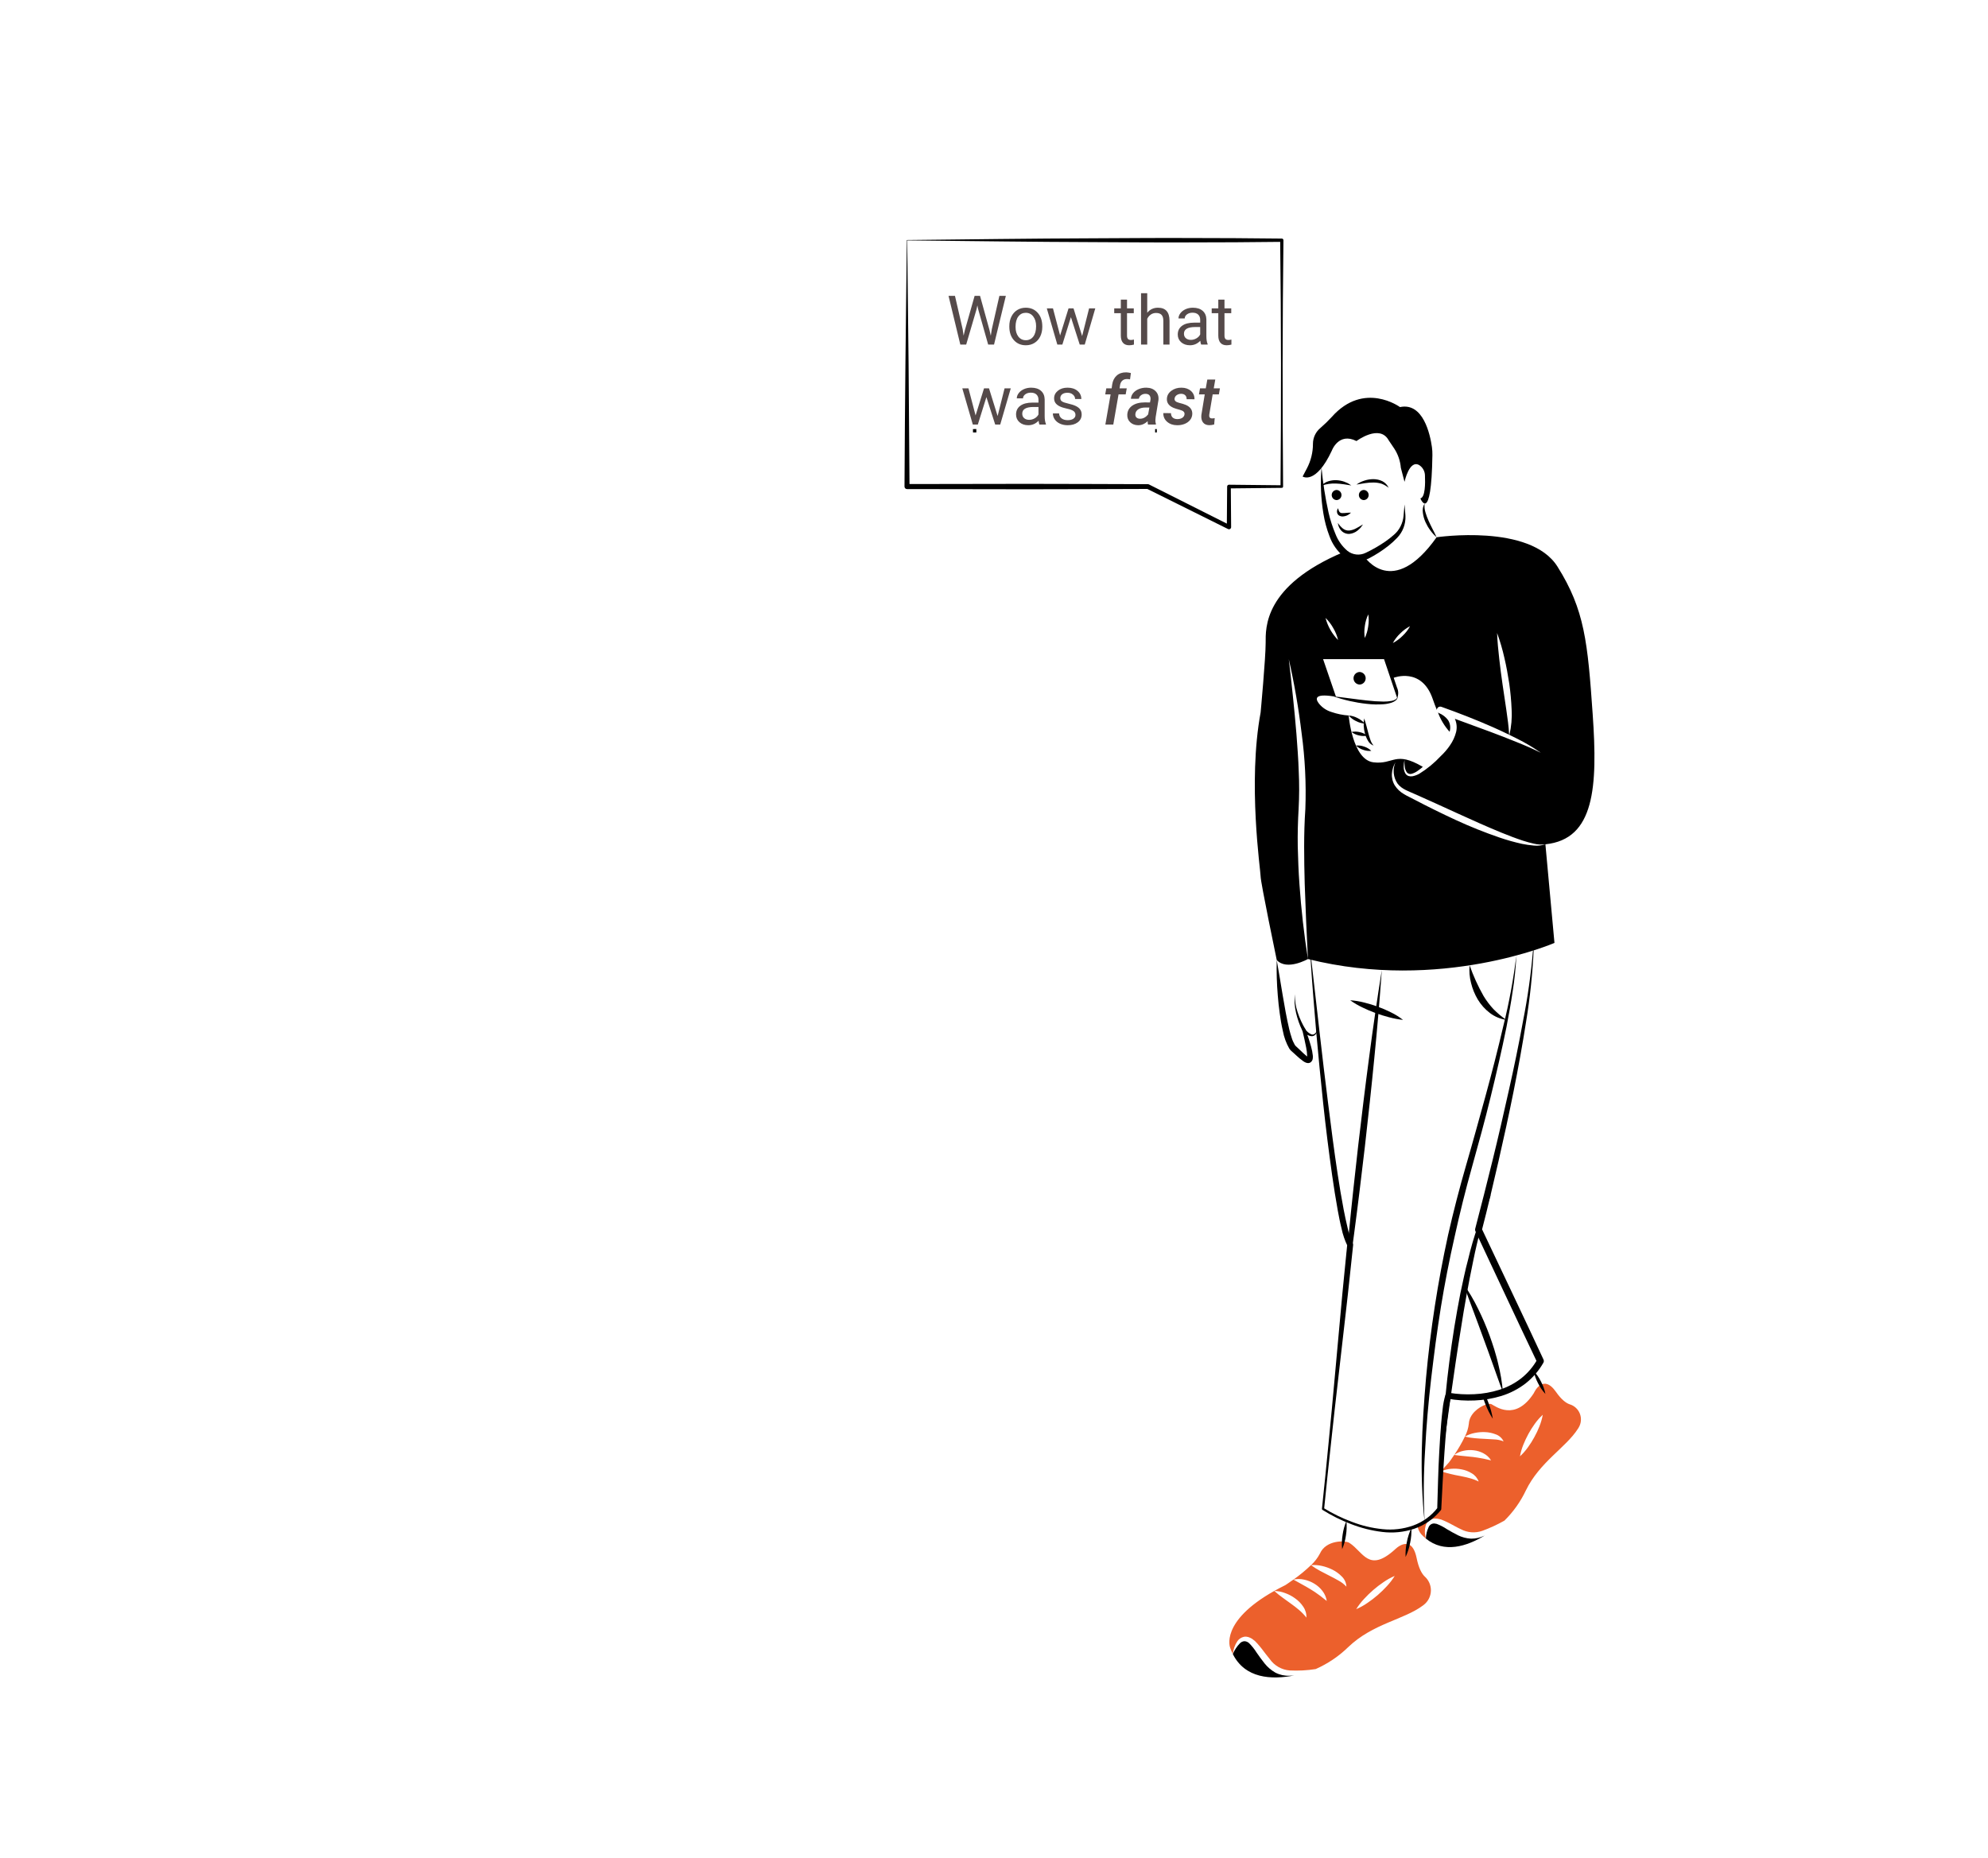 <svg width="1044" height="976" viewBox="0 0 1044 976" fill="none" xmlns="http://www.w3.org/2000/svg">
<path d="M748.797 808.143C748.867 806.04 749.368 803.975 750.269 802.074C750.62 801.297 751.265 800.691 752.062 800.388C752.424 800.275 752.8 800.215 753.179 800.211C753.605 800.282 754.031 800.317 754.457 800.424C756.345 801.134 758.143 802.063 759.815 803.192C761.678 804.274 763.559 805.392 765.617 806.404C767.77 807.452 770.11 808.062 772.501 808.196C774.895 808.226 777.263 807.704 779.421 806.67C779.528 806.617 779.652 806.563 779.758 806.51C770.124 812.366 758.36 815.969 748.797 808.143Z" fill="black"/>
<path d="M824.257 737.605C822.394 736.948 819.981 735.191 817.16 731.145C810.116 721.048 805.485 731.766 805.485 731.766C795.691 746.903 785.258 738.581 783.182 737.534C782.766 737.364 782.31 737.321 781.869 737.41C781.287 737.475 780.715 737.612 780.166 737.818C776.653 739.024 771.649 742.662 771.365 747.773C771.096 750.155 770.387 752.465 769.272 754.587C770.874 753.664 772.619 753.017 774.435 752.671C776.22 752.3 778.043 752.151 779.864 752.227C781.735 752.294 783.582 752.672 785.329 753.345C786.26 753.649 787.119 754.137 787.857 754.78C788.595 755.424 789.195 756.209 789.623 757.089C788.039 756.46 786.358 756.111 784.655 756.06C783.023 755.936 781.373 755.847 779.687 755.776C778.019 755.705 776.316 755.599 774.595 755.439C772.801 755.296 771.021 755.011 769.272 754.587C767.656 757.918 765.8 761.126 763.718 764.187C765.155 763.124 766.809 762.391 768.562 762.04C770.314 761.65 772.12 761.56 773.903 761.774C775.719 761.97 777.479 762.518 779.084 763.389C780.712 764.239 782.08 765.514 783.041 767.08C781.213 766.725 779.705 766.246 778.126 766.015C776.564 765.731 775.039 765.465 773.495 765.288C770.372 764.897 767.267 764.755 763.683 764.223C762.104 766.601 760.879 768.198 760.879 768.198C759.389 769.795 758.059 771.321 756.817 772.812C758.503 772.074 760.303 771.63 762.14 771.498C763.973 771.347 765.819 771.455 767.622 771.818C769.485 772.163 771.267 772.856 772.874 773.858C774.562 774.829 775.855 776.362 776.529 778.188C774.996 777.418 773.384 776.817 771.721 776.396C770.159 775.953 768.545 775.633 766.93 775.296C763.5 774.71 760.114 773.886 756.799 772.829H756.781C756.728 772.9 756.675 772.954 756.621 773.025C756.089 783.849 755.823 792.58 755.823 792.58C752.768 796.402 748.844 799.438 744.379 801.435C744.622 803.103 745.336 804.666 746.437 805.942C747.17 806.731 747.958 807.467 748.797 808.143C748.133 805.95 748.09 803.616 748.672 801.4C749.027 800.097 749.881 798.987 751.05 798.312C751.662 797.962 752.337 797.739 753.037 797.656C753.688 797.626 754.341 797.649 754.989 797.726C755.592 797.85 756.213 797.975 756.799 798.134L758.449 798.809C759.513 799.27 760.471 799.767 761.447 800.246C763.399 801.258 765.244 802.358 767.107 803.192C768.831 804.122 770.73 804.681 772.682 804.834C774.635 804.987 776.598 804.73 778.445 804.079C782.453 802.614 786.334 800.821 790.049 798.72C794.697 794.144 798.505 788.786 801.298 782.891C808.554 767.932 822.323 760.372 828.604 750.541C828.746 750.328 828.87 750.133 828.994 749.92C829.667 748.834 830.08 747.606 830.199 746.334C830.319 745.061 830.142 743.779 829.683 742.586C829.225 741.393 828.496 740.323 827.555 739.459C826.613 738.594 825.485 737.96 824.257 737.605ZM808.413 749.264C807.652 751.196 806.763 753.075 805.751 754.889C804.761 756.716 803.653 758.476 802.433 760.159C801.197 761.899 799.781 763.505 798.21 764.951C798.592 762.855 799.186 760.803 799.985 758.828C800.764 756.898 801.652 755.014 802.646 753.185C803.641 751.361 804.749 749.6 805.964 747.915C807.2 746.174 808.615 744.568 810.187 743.123C809.808 745.226 809.213 747.283 808.413 749.264Z" fill="#EC602C"/>
<path d="M760.454 378.242C759.212 376.582 757.536 375.298 755.61 374.533L755.592 374.515C755.434 374.437 755.285 374.342 755.148 374.231C756.521 377.975 758.599 381.421 761.27 384.381C761.323 384.186 761.358 384.009 761.394 383.814C761.619 382.869 761.651 381.889 761.49 380.932C761.328 379.975 760.976 379.06 760.454 378.242ZM760.454 378.242C759.212 376.582 757.536 375.298 755.61 374.533L755.592 374.515C755.434 374.437 755.285 374.342 755.148 374.231C756.521 377.975 758.599 381.421 761.27 384.381C761.323 384.186 761.358 384.009 761.394 383.814C761.619 382.869 761.651 381.889 761.49 380.932C761.328 379.975 760.976 379.06 760.454 378.242ZM760.454 378.242C759.212 376.582 757.536 375.298 755.61 374.533L755.592 374.515C755.434 374.437 755.285 374.342 755.148 374.231C756.521 377.975 758.599 381.421 761.27 384.381C761.323 384.186 761.358 384.009 761.394 383.814C761.619 382.869 761.651 381.889 761.49 380.932C761.328 379.975 760.976 379.06 760.454 378.242ZM760.454 378.242C759.212 376.582 757.536 375.298 755.61 374.533L755.592 374.515C755.434 374.437 755.285 374.342 755.148 374.231C756.521 377.975 758.599 381.421 761.27 384.381C761.323 384.186 761.358 384.009 761.394 383.814C761.619 382.869 761.651 381.889 761.49 380.932C761.328 379.975 760.976 379.06 760.454 378.242ZM760.454 378.242C759.212 376.582 757.536 375.298 755.61 374.533L755.592 374.515C755.434 374.437 755.285 374.342 755.148 374.231C756.521 377.975 758.599 381.421 761.27 384.381C761.323 384.186 761.358 384.009 761.394 383.814C761.619 382.869 761.651 381.889 761.49 380.932C761.328 379.975 760.976 379.06 760.454 378.242ZM760.454 378.242C759.212 376.582 757.536 375.298 755.61 374.533L755.592 374.515C755.434 374.437 755.285 374.342 755.148 374.231C756.521 377.975 758.599 381.421 761.27 384.381C761.323 384.186 761.358 384.009 761.394 383.814C761.619 382.869 761.651 381.889 761.49 380.932C761.328 379.975 760.976 379.06 760.454 378.242ZM760.454 378.242C759.212 376.582 757.536 375.298 755.61 374.533L755.592 374.515C755.434 374.437 755.285 374.342 755.148 374.231C756.521 377.975 758.599 381.421 761.27 384.381C761.323 384.186 761.358 384.009 761.394 383.814C761.619 382.869 761.651 381.889 761.49 380.932C761.328 379.975 760.976 379.06 760.454 378.242ZM760.454 378.242C759.212 376.582 757.536 375.298 755.61 374.533L755.592 374.515C755.434 374.437 755.285 374.342 755.148 374.231C756.521 377.975 758.599 381.421 761.27 384.381C761.323 384.186 761.358 384.009 761.394 383.814C761.619 382.869 761.651 381.889 761.49 380.932C761.328 379.975 760.976 379.06 760.454 378.242ZM836.411 375.296C833.767 337.232 832.188 320.32 817.905 297.606C803.64 274.874 754.439 282.203 754.439 282.203C731.249 314.908 716.558 292.425 716.558 292.425C709.124 296.329 705.575 289.976 705.575 289.976C663.525 307.721 664.66 329.832 664.66 337.764C664.66 345.696 662.017 374.231 662.017 374.231C655.15 411.23 662.017 457.227 662.017 460.385C662.017 463.562 670.48 504.252 670.48 504.252C675.749 510.072 686.857 503.737 686.857 503.737C684.798 490.694 683.314 477.581 682.403 464.396C681.924 457.812 681.676 451.211 681.516 444.592C681.409 437.991 681.587 431.301 681.977 424.717C682.332 418.204 682.35 411.677 682.03 405.162C681.835 398.613 681.303 392.065 680.824 385.517C680.292 378.969 679.653 372.421 678.979 365.873C678.358 359.307 677.542 352.777 676.814 346.229C679.727 359.106 681.977 372.125 683.557 385.233C685.344 398.385 685.997 411.666 685.508 424.93C684.603 437.991 684.834 451.105 685.171 464.254C685.614 477.403 686.176 490.564 686.857 503.737C756.604 521.164 816.326 495.273 816.326 495.273L811.571 443.474C809.593 444.118 807.502 444.342 805.432 444.131C803.371 443.949 801.321 443.653 799.293 443.243C795.276 442.356 791.314 441.242 787.423 439.907C779.673 437.25 772.063 434.2 764.623 430.768C757.207 427.343 749.885 423.735 742.658 419.944L739.943 418.559L738.595 417.868L737.193 417.051C735.282 415.947 733.664 414.402 732.474 412.544C731.334 410.669 730.807 408.486 730.965 406.297C731.115 404.215 731.754 402.196 732.828 400.406C732.048 402.206 731.737 404.174 731.927 406.127C732.116 408.079 732.799 409.952 733.911 411.568C736.182 414.655 740.103 415.72 743.847 417.459C751.334 420.742 758.68 424.202 766.096 427.539C773.477 430.928 780.894 434.229 788.381 437.316C792.142 438.825 795.904 440.315 799.736 441.557C801.654 442.187 803.603 442.72 805.574 443.155C807.536 443.633 809.569 443.741 811.571 443.474C837.458 440.83 839.054 413.342 836.411 375.296ZM735.348 332.707C736.853 331.179 738.59 329.898 740.493 328.909C739.471 330.793 738.153 332.5 736.589 333.967C735.08 335.49 733.345 336.771 731.444 337.764C732.471 335.883 733.789 334.177 735.348 332.707H735.348ZM716.753 328.785C717.031 326.673 717.641 324.619 718.562 322.698C718.883 324.805 718.865 326.95 718.51 329.051C718.23 331.155 717.626 333.202 716.718 335.12C716.401 333.019 716.413 330.882 716.754 328.785H716.753ZM700.181 329.938C701.33 331.882 702.179 333.988 702.7 336.185C699.521 332.955 697.245 328.947 696.101 324.562C697.719 326.142 699.094 327.954 700.181 329.938L700.181 329.938ZM796.063 389.616C791.645 387.806 787.174 386.103 782.703 384.417C776.493 382.092 770.266 379.803 764.02 377.549C765.006 379.731 765.237 382.178 764.676 384.506C764.032 387.018 762.938 389.393 761.447 391.515C760.045 393.568 758.42 395.461 756.603 397.158C753.284 400.722 749.507 403.83 745.372 406.404C744.251 407.038 743.035 407.487 741.771 407.734C741.084 407.851 740.38 407.809 739.712 407.61C739.025 407.389 738.44 406.93 738.062 406.315C737.424 405.205 737.11 403.939 737.157 402.659C737.174 401.453 737.317 400.252 737.583 399.075C737.494 400.258 737.529 401.448 737.69 402.624C737.791 403.749 738.189 404.826 738.843 405.747C739.172 406.112 739.605 406.368 740.083 406.482C740.562 406.596 741.063 406.563 741.522 406.386C742.58 406.065 743.576 405.567 744.467 404.913C745.415 404.259 746.327 403.554 747.2 402.801C732.526 394.177 732.012 401.754 721.206 400.406C710.171 399.004 708.254 375.828 708.254 375.828C705.195 375.613 702.177 374.999 699.276 374C696.699 373.238 694.411 371.717 692.711 369.635C690.688 367.079 690.174 364.187 700.323 365.784L701.601 365.997L694.823 346.229H726.831L733.733 366.671C734.102 365.789 734.283 364.839 734.265 363.883C734.246 362.927 734.029 361.985 733.626 361.117L731.906 356.006C731.906 356.006 746.561 350.186 752.381 367.097C753.126 369.28 753.871 371.214 754.563 372.9C754.563 372.643 754.618 372.389 754.723 372.155C754.913 371.759 755.243 371.447 755.649 371.28C756.055 371.112 756.509 371.102 756.923 371.25C765.989 374.497 774.95 377.958 783.75 381.844C786.696 383.139 789.617 384.5 792.515 385.925C792.338 381.507 791.645 377.248 791.06 372.936L789.073 359.555C788.452 355.084 787.813 350.612 787.334 346.104C786.82 341.597 786.376 337.072 786.198 332.476C787.767 336.77 789.053 341.163 790.049 345.625C791.096 350.062 791.894 354.551 792.586 359.059C793.232 363.577 793.646 368.126 793.828 372.687C794.095 377.157 793.7 381.642 792.657 385.996C794.041 386.671 795.425 387.327 796.791 388.037C801.105 390.183 805.25 392.651 809.193 395.419C804.899 393.254 800.499 391.391 796.064 389.616L796.063 389.616ZM755.61 374.533L755.592 374.515C755.434 374.437 755.285 374.342 755.148 374.231C756.521 377.975 758.599 381.421 761.27 384.381C761.323 384.186 761.358 384.009 761.394 383.814C761.619 382.869 761.651 381.889 761.49 380.932C761.328 379.975 760.976 379.06 760.454 378.242C759.212 376.582 757.536 375.298 755.61 374.533L755.61 374.533ZM760.454 378.242C759.212 376.582 757.536 375.298 755.61 374.533L755.592 374.515C755.434 374.437 755.285 374.342 755.148 374.231C756.521 377.975 758.599 381.421 761.27 384.381C761.323 384.186 761.358 384.009 761.394 383.814C761.619 382.869 761.651 381.889 761.49 380.932C761.328 379.975 760.976 379.06 760.454 378.242H760.454ZM760.454 378.242C759.212 376.582 757.536 375.298 755.61 374.533L755.592 374.515C755.434 374.437 755.285 374.342 755.148 374.231C756.521 377.975 758.599 381.421 761.27 384.381C761.323 384.186 761.358 384.009 761.394 383.814C761.619 382.869 761.651 381.889 761.49 380.932C761.328 379.975 760.976 379.06 760.454 378.242H760.454ZM760.454 378.242C759.212 376.582 757.536 375.298 755.61 374.533L755.592 374.515C755.434 374.437 755.285 374.342 755.148 374.231C756.521 377.975 758.599 381.421 761.27 384.381C761.323 384.186 761.358 384.009 761.394 383.814C761.619 382.869 761.651 381.889 761.49 380.932C761.328 379.975 760.976 379.06 760.454 378.242H760.454ZM760.454 378.242C759.212 376.582 757.536 375.298 755.61 374.533L755.592 374.515C755.434 374.437 755.285 374.342 755.148 374.231C756.521 377.975 758.599 381.421 761.27 384.381C761.323 384.186 761.358 384.009 761.394 383.814C761.619 382.869 761.651 381.889 761.49 380.932C761.328 379.975 760.976 379.06 760.454 378.242H760.454ZM760.454 378.242C759.212 376.582 757.536 375.298 755.61 374.533L755.592 374.515C755.434 374.437 755.285 374.342 755.148 374.231C756.521 377.975 758.599 381.421 761.27 384.381C761.323 384.186 761.358 384.009 761.394 383.814C761.619 382.869 761.651 381.889 761.49 380.932C761.328 379.975 760.976 379.06 760.454 378.242H760.454ZM760.454 378.242C759.212 376.582 757.536 375.298 755.61 374.533L755.592 374.515C755.434 374.437 755.285 374.342 755.148 374.231C756.521 377.975 758.599 381.421 761.27 384.381C761.323 384.186 761.358 384.009 761.394 383.814C761.619 382.869 761.651 381.889 761.49 380.932C761.328 379.975 760.976 379.06 760.454 378.242H760.454Z" fill="black"/>
<path d="M693.988 245.537C694.71 253.503 695.946 261.414 697.687 269.22C698.561 273.041 699.765 276.78 701.285 280.392C702.607 283.88 704.797 286.972 707.647 289.376C708.991 290.43 710.606 291.082 712.305 291.256C714.005 291.429 715.718 291.118 717.247 290.357C720.785 288.677 724.185 286.722 727.417 284.511C729.026 283.403 730.565 282.197 732.027 280.9C733.464 279.677 734.641 278.176 735.485 276.487C736.361 274.767 736.904 272.897 737.084 270.976C737.241 268.992 737.394 266.965 737.586 264.961C737.769 266.976 737.95 268.967 738.068 271.001C738.163 273.128 737.819 275.252 737.06 277.241C736.3 279.23 735.14 281.041 733.652 282.564C732.227 284.063 730.695 285.456 729.069 286.734C725.823 289.284 722.341 291.516 718.669 293.402C716.588 294.419 714.275 294.871 711.964 294.711C709.617 294.528 707.376 293.659 705.518 292.213C702.192 289.412 699.666 285.781 698.195 281.688C696.715 277.838 695.639 273.845 694.984 269.772C693.656 261.766 693.321 253.626 693.988 245.537Z" fill="black"/>
<path d="M713.994 359.57C714.85 359.541 715.661 359.18 716.257 358.563C716.852 357.947 717.184 357.124 717.184 356.267C717.184 355.41 716.852 354.587 716.257 353.97C715.661 353.354 714.85 352.993 713.994 352.963C713.138 352.993 712.326 353.354 711.731 353.97C711.136 354.587 710.803 355.41 710.803 356.267C710.803 357.124 711.136 357.947 711.731 358.563C712.326 359.18 713.138 359.541 713.994 359.57Z" fill="black"/>
<path d="M737.586 253.083C737.586 253.083 740.151 241.055 745.429 244.384C746.302 244.974 747.019 245.766 747.522 246.692C748.025 247.618 748.298 248.651 748.317 249.705C748.507 253.758 748.497 261.215 745.909 261.79C745.909 261.79 751.668 275.996 752.228 239.036C752.252 237.617 752.166 236.199 751.97 234.793C751.052 228.317 747.452 211.247 735.208 213.825C735.208 213.825 716.315 199.951 699.404 218.978C697.518 221.027 695.519 222.968 693.415 224.792C692.198 225.799 691.216 227.06 690.539 228.488C689.862 229.915 689.506 231.473 689.496 233.053V233.177C689.496 237.65 688.408 242.056 686.327 246.016L684.079 250.294C684.079 250.294 690.949 254.834 699.404 236.708C699.404 236.708 702.972 226.906 712.352 231.663C712.352 231.663 724.506 222.546 729.263 231.267C729.263 231.267 730.618 233.226 732.173 235.587C734.161 238.616 735.356 242.095 735.651 245.706L737.586 253.083Z" fill="black"/>
<path d="M748.145 264.462C747.948 266.032 748.098 267.626 748.584 269.132C749.017 270.634 749.561 272.101 750.211 273.523C750.84 274.967 751.565 276.378 752.281 277.814C753.009 279.247 753.776 280.668 754.431 282.205C753.19 281.109 752.073 279.88 751.101 278.54C750.589 277.887 750.19 277.158 749.73 276.466C749.33 275.737 748.942 274.999 748.59 274.24C747.894 272.699 747.434 271.06 747.228 269.381C746.932 267.685 747.258 265.938 748.145 264.462Z" fill="black"/>
<path d="M693.983 255.129C694.918 254.037 696.146 253.235 697.521 252.816C698.887 252.368 700.321 252.165 701.758 252.217C703.177 252.276 704.579 252.542 705.92 253.006C706.578 253.247 707.223 253.522 707.853 253.829C708.464 254.171 709.055 254.549 709.622 254.96C708.911 254.903 708.242 254.772 707.576 254.655L705.591 254.351C704.301 254.161 703.001 254.041 701.698 253.989C699.076 253.842 696.451 254.23 693.983 255.129Z" fill="black"/>
<path d="M712.352 254.52C713.625 253.595 715.045 252.889 716.551 252.432C718.068 251.931 719.656 251.676 721.254 251.679C722.898 251.676 724.52 252.05 725.996 252.773C727.436 253.539 728.584 254.757 729.263 256.24C728.129 255.292 726.839 254.55 725.45 254.045C724.083 253.644 722.665 253.444 721.241 253.452C719.774 253.444 718.309 253.552 716.86 253.776C715.383 253.988 713.895 254.249 712.352 254.52Z" fill="black"/>
<path d="M701.915 262.677C702.604 262.653 703.258 262.362 703.738 261.866C704.217 261.369 704.485 260.706 704.485 260.015C704.485 259.325 704.217 258.662 703.738 258.165C703.258 257.668 702.604 257.378 701.915 257.354C701.225 257.378 700.571 257.668 700.091 258.165C699.612 258.662 699.344 259.325 699.344 260.015C699.344 260.706 699.612 261.369 700.091 261.866C700.571 262.362 701.225 262.653 701.915 262.677Z" fill="black"/>
<path d="M716.183 262.677C716.873 262.653 717.527 262.362 718.006 261.866C718.486 261.369 718.754 260.706 718.754 260.015C718.754 259.325 718.486 258.662 718.006 258.165C717.527 257.668 716.873 257.378 716.183 257.354C715.493 257.378 714.84 257.668 714.36 258.165C713.88 258.662 713.612 259.325 713.612 260.015C713.612 260.706 713.88 261.369 714.36 261.866C714.84 262.362 715.493 262.653 716.183 262.677Z" fill="black"/>
<path d="M702.707 266.943C702.808 267.666 703.076 268.355 703.489 268.955C703.671 269.144 703.891 269.291 704.135 269.387C704.379 269.483 704.641 269.525 704.902 269.51C705.609 269.52 706.315 269.482 707.016 269.397C707.821 269.296 708.634 269.256 709.445 269.278C708.849 269.914 708.128 270.42 707.327 270.765C706.527 271.109 705.664 271.285 704.792 271.281C704.275 271.234 703.772 271.087 703.311 270.848C702.829 270.561 702.46 270.117 702.265 269.59C702.11 269.147 702.069 268.672 702.146 268.21C702.224 267.747 702.417 267.311 702.707 266.943Z" fill="black"/>
<path d="M702.587 274.673C703.321 275.808 704.231 276.821 705.281 277.672C706.223 278.399 707.4 278.752 708.587 278.663C709.842 278.52 711.057 278.132 712.163 277.522C712.731 277.17 713.361 276.896 713.946 276.527C714.535 276.163 715.128 275.791 715.786 275.466C715.39 276.067 714.96 276.646 714.5 277.2C714.002 277.732 713.47 278.23 712.906 278.691C711.703 279.665 710.243 280.27 708.703 280.433C707.893 280.488 707.081 280.36 706.327 280.058C705.573 279.756 704.896 279.288 704.348 278.689C703.341 277.577 702.723 276.167 702.587 274.673Z" fill="black"/>
<path d="M716.381 377.342C717.287 379.855 717.838 382.33 718.496 384.76C718.8 385.98 719.166 387.165 719.559 388.334C719.92 389.537 720.525 390.654 721.336 391.613C720.025 391.138 718.943 390.181 718.313 388.937C717.634 387.772 717.119 386.52 716.782 385.214C716.088 382.649 715.951 379.965 716.381 377.342Z" fill="black"/>
<path d="M708.256 375.823C709.867 375.943 711.435 376.394 712.864 377.147C714.323 377.841 715.621 378.832 716.676 380.056C715.065 379.939 713.495 379.488 712.068 378.731C710.611 378.034 709.313 377.044 708.256 375.823Z" fill="black"/>
<path d="M709.734 384.478C711.175 384.181 712.664 384.213 714.091 384.572C715.532 384.87 716.885 385.493 718.049 386.394C716.609 386.695 715.119 386.663 713.692 386.3C712.253 385.998 710.9 385.376 709.734 384.478Z" fill="black"/>
<path d="M712.08 391.613C713.543 391.468 715.021 391.656 716.402 392.162C717.803 392.609 719.084 393.37 720.147 394.388C718.683 394.537 717.205 394.349 715.825 393.839C714.425 393.389 713.145 392.628 712.08 391.613Z" fill="black"/>
<path d="M688.63 504.112L692.923 541.714C694.339 554.248 695.84 566.769 697.424 579.278C699.001 591.786 700.578 604.294 702.479 616.743C703.431 622.965 704.439 629.178 705.625 635.339C706.221 638.417 706.869 641.485 707.593 644.506C708.184 647.443 709.119 650.299 710.379 653.017L710.434 653.121C710.574 653.387 710.632 653.689 710.599 653.988C709.34 665.543 708.202 677.111 706.837 688.655L702.869 723.302C701.537 734.85 700.203 746.397 698.993 757.958C697.761 769.516 696.463 781.068 695.357 792.638L695.103 792.103C699.809 795.008 704.792 797.441 709.977 799.367C715.123 801.36 720.516 802.648 726.007 803.198C731.442 803.784 736.938 803.138 742.09 801.309C747.203 799.474 751.683 796.211 754.999 791.906L754.759 792.547C755.093 782.587 755.247 772.614 755.827 762.657C756.1 757.677 756.407 752.697 756.831 747.712C757.039 745.219 757.285 742.725 757.594 740.223C757.846 737.614 758.352 735.037 759.106 732.527C759.217 732.192 759.446 731.907 759.749 731.726C760.053 731.544 760.411 731.478 760.76 731.538L760.902 731.563C765.305 732.3 769.776 732.552 774.234 732.316C778.686 732.112 783.093 731.336 787.347 730.009C791.545 728.691 795.473 726.63 798.942 723.922C802.361 721.193 805.215 717.822 807.344 713.998L807.283 715.665C796.316 692.736 785.639 669.669 774.803 646.677C774.625 646.296 774.586 645.865 774.691 645.458C777.807 633.414 780.935 621.344 783.877 609.241C786.854 597.143 789.636 584.999 792.346 572.841C795.084 560.688 797.614 548.489 799.834 536.235C802.257 524.016 803.996 511.67 805.042 499.257C805.045 499.211 805.066 499.168 805.101 499.138C805.136 499.107 805.181 499.091 805.227 499.093C805.273 499.095 805.316 499.115 805.348 499.149C805.38 499.183 805.397 499.227 805.396 499.274C804.791 511.75 803.475 524.181 801.455 536.508C799.526 548.843 797.287 561.128 794.837 573.367C792.389 585.606 789.719 597.799 786.936 609.965C784.125 622.126 781.314 634.278 778.154 646.369L778.041 645.151C788.876 668.143 799.869 691.061 810.572 714.115L810.585 714.143C810.703 714.403 810.759 714.687 810.746 714.972C810.733 715.257 810.653 715.535 810.511 715.783C808.12 719.997 804.928 723.703 801.116 726.693C797.298 729.627 792.983 731.85 788.378 733.257C783.835 734.638 779.133 735.427 774.388 735.607C769.657 735.825 764.916 735.51 760.255 734.667L762.05 733.703C761.369 735.963 760.894 738.28 760.63 740.626C760.293 743.059 760.014 745.518 759.773 747.983C759.281 752.913 758.905 757.868 758.561 762.825C758.232 767.784 757.894 772.746 757.659 777.712L756.887 792.612L756.885 792.647C756.874 792.87 756.79 793.083 756.647 793.254C753.01 797.751 748.174 801.126 742.699 802.988C737.284 804.802 731.529 805.373 725.863 804.658C720.268 803.978 714.781 802.597 709.531 800.547C704.276 798.555 699.232 796.046 694.472 793.058C694.384 793.001 694.314 792.92 694.269 792.826C694.224 792.731 694.207 792.626 694.218 792.521C695.49 780.967 696.569 769.393 697.715 757.826C698.882 746.261 699.926 734.684 700.971 723.107L704.136 688.377C705.148 676.797 706.388 665.239 707.506 653.669L707.727 654.64C706.263 651.661 705.182 648.511 704.507 645.262C703.718 642.159 703.142 639.037 702.55 635.92C701.408 629.682 700.452 623.431 699.552 617.174C697.779 604.659 696.22 592.127 694.874 579.576C693.551 567.021 692.325 554.459 691.198 541.89C690.139 529.313 689.088 516.738 688.276 504.143C688.273 504.097 688.289 504.051 688.319 504.016C688.349 503.981 688.392 503.959 688.438 503.955C688.484 503.951 688.53 503.965 688.566 503.994C688.602 504.024 688.625 504.066 688.63 504.112L688.63 504.112Z" fill="black"/>
<path d="M725.662 509.471C724.569 524.966 723.252 540.434 721.71 555.877C720.217 571.326 718.518 586.75 716.779 602.171C714.974 617.583 713.126 632.991 711.071 648.375C709.067 663.764 706.834 679.128 704.374 694.465C705.462 678.97 706.778 663.501 708.32 648.058C709.814 632.61 711.513 617.185 713.256 601.765C715.065 586.353 716.915 570.945 718.97 555.562C720.975 540.172 723.206 524.809 725.662 509.471Z" fill="black"/>
<path d="M756.793 769.725C757.087 757.586 757.895 745.466 759.087 733.385C760.225 721.298 761.816 709.254 763.712 697.253C764.666 691.254 765.79 685.279 766.923 679.308C768.233 673.369 769.378 667.397 770.988 661.522C773.763 649.661 777.806 638.133 783.048 627.138C782.113 630.034 781.15 632.906 780.16 635.753L777.763 644.499C776.304 650.363 774.87 656.224 773.685 662.15C771.215 673.971 769.058 685.86 767.213 697.817C765.257 709.749 763.522 721.724 761.826 733.712L756.793 769.725Z" fill="black"/>
<path d="M709.049 525.4C711.559 525.568 714.047 525.973 716.481 526.609C718.883 527.2 721.252 527.923 723.575 528.774C725.901 529.623 728.176 530.605 730.39 531.716C732.665 532.806 734.813 534.144 736.793 535.707C734.302 535.43 731.835 534.962 729.415 534.308C727.025 533.692 724.669 532.957 722.353 532.104C720.035 531.254 717.761 530.286 715.542 529.203C713.267 528.135 711.094 526.862 709.049 525.4Z" fill="black"/>
<path d="M768.501 674.344C771.441 678.509 774.032 682.909 776.247 687.5C778.507 692.06 780.518 696.739 782.27 701.517C783.143 703.907 783.927 706.33 784.715 708.748C785.391 711.204 786.184 713.622 786.722 716.116C787.97 721.058 788.817 726.094 789.255 731.173C787.377 726.416 785.795 721.64 784.069 716.909C782.374 712.173 780.704 707.44 778.94 702.74C777.254 698.011 775.459 693.321 773.716 688.598C771.952 683.88 770.19 679.16 768.501 674.344Z" fill="black"/>
<path d="M748.145 799.431C745.39 774.297 746.707 748.888 748.884 723.738C751.172 698.54 755.032 673.51 760.442 648.794C763.242 636.457 766.402 624.212 769.922 612.06C773.449 599.955 776.755 587.797 780.127 575.652C783.446 563.495 786.602 551.293 789.445 539.019C792.504 526.791 794.798 514.384 796.313 501.87C796.023 508.182 795.379 514.472 794.383 520.711C793.477 526.966 792.312 533.176 791.145 539.386C788.64 551.769 785.774 564.073 782.769 576.339C779.808 588.617 776.397 600.78 773.029 612.943C769.635 625.063 766.593 637.27 763.902 649.565C761.11 661.831 758.702 674.176 756.678 686.6C755.654 692.804 754.822 699.046 753.929 705.277C753.16 711.524 752.282 717.759 751.587 724.015C750.133 736.521 749.036 749.071 748.397 761.648C747.58 774.227 747.496 786.842 748.145 799.431Z" fill="black"/>
<path d="M670.471 504.259C671.588 510.385 672.543 516.503 673.577 522.594C674.6 528.68 675.664 534.762 677.06 540.673C677.432 542.138 677.815 543.604 678.296 544.995C678.69 546.324 679.242 547.601 679.939 548.798C680.072 549.017 680.229 549.219 680.408 549.402C680.601 549.611 680.983 549.921 681.249 550.177L682.963 551.79C683.999 552.836 685.088 553.828 686.226 554.763C686.443 554.932 686.675 555.082 686.919 555.209C686.981 555.24 687.086 555.279 687.004 555.259C686.848 555.273 686.697 555.322 686.562 555.403C686.204 555.699 686.39 555.724 686.398 555.453C686.444 555.167 686.462 554.877 686.451 554.588C686.403 553.126 686.23 551.671 685.935 550.238C685.349 547.257 684.681 544.239 683.949 541.236L683.929 541.153C683.885 540.969 683.905 540.774 683.988 540.603C684.071 540.432 684.21 540.295 684.383 540.216C684.555 540.136 684.75 540.119 684.934 540.168C685.118 540.216 685.279 540.327 685.39 540.481C686.193 541.761 687.372 542.761 688.765 543.343C689.106 543.437 689.467 543.432 689.805 543.328C690.144 543.224 690.445 543.025 690.674 542.756C690.956 542.477 691.203 542.164 691.41 541.826L691.954 540.72L691.638 541.931C691.492 542.337 691.297 542.723 691.058 543.082C690.803 543.486 690.439 543.811 690.009 544.02C689.579 544.228 689.099 544.312 688.623 544.262C687.707 544.142 686.837 543.791 686.095 543.24C685.365 542.736 684.693 542.154 684.09 541.503L685.53 540.749C686.615 543.668 687.672 546.604 688.491 549.657C688.945 551.232 689.262 552.843 689.437 554.472C689.477 554.956 689.467 555.443 689.407 555.924C689.377 556.332 689.259 556.728 689.061 557.086C688.864 557.443 688.591 557.754 688.262 557.996C687.808 558.301 687.261 558.435 686.717 558.375C686.523 558.365 686.332 558.33 686.146 558.271C685.991 558.231 685.838 558.18 685.69 558.117C685.23 557.921 684.792 557.678 684.382 557.392C683.064 556.439 681.812 555.399 680.634 554.278L678.939 552.734C678.642 552.458 678.411 552.291 678.06 551.949C677.682 551.593 677.347 551.194 677.062 550.76C675.422 547.877 674.281 544.738 673.686 541.475C672.97 538.394 672.451 535.304 672.037 532.207C671.591 529.115 671.291 526.012 671.032 522.91C670.51 516.708 670.322 510.481 670.471 504.259Z" fill="black"/>
<path d="M683.973 541.439C683.228 539.94 682.577 538.395 682.023 536.815C681.469 535.252 681.005 533.659 680.633 532.044C679.854 528.834 679.634 525.513 679.983 522.229C679.93 525.485 680.439 528.726 681.488 531.809C681.992 533.343 682.582 534.847 683.256 536.315C683.919 537.769 684.67 539.182 685.506 540.545L685.521 540.57C685.646 540.77 685.686 541.011 685.632 541.241C685.579 541.471 685.437 541.67 685.237 541.794C685.037 541.919 684.795 541.959 684.566 541.905C684.336 541.852 684.137 541.71 684.013 541.509C683.999 541.487 683.985 541.463 683.973 541.439Z" fill="black"/>
<path d="M771.771 507.045C773.724 512.627 776.176 518.022 779.098 523.163C780.581 525.609 782.305 527.901 784.242 530.005C786.319 532.121 788.595 534.03 791.04 535.707C787.905 535.243 784.937 533.996 782.411 532.082C779.869 530.143 777.716 527.741 776.065 525.002C774.458 522.292 773.263 519.358 772.517 516.296C771.725 513.281 771.473 510.149 771.771 507.045Z" fill="black"/>
<path d="M647.414 868.797C648.298 866.721 649.548 864.822 651.105 863.189C651.738 862.521 652.599 862.115 653.518 862.054C654.373 862.096 655.191 862.421 655.842 862.976C657.386 864.483 658.744 866.169 659.887 867.998C661.201 869.88 662.549 871.796 664.057 873.677C665.636 875.662 667.581 877.325 669.788 878.575C672.073 879.744 674.622 880.3 677.187 880.19C678.029 880.191 678.87 880.137 679.706 880.03C667.606 882.408 653.819 881.627 647.414 868.797Z" fill="black"/>
<path d="M748.193 828.071C746.65 826.598 745.035 823.741 743.935 818.347C741.15 804.86 732.438 813.981 732.438 813.981C718.718 826.306 715.969 815.128 708.645 810.414C706.511 809.041 696.367 808.835 693.19 815.969C691.991 818.277 690.393 820.356 688.471 822.109C690.415 821.945 692.373 822.089 694.272 822.534C696.165 822.966 698 823.622 699.737 824.486C701.523 825.37 703.148 826.545 704.546 827.965C706.067 829.38 706.972 831.336 707.066 833.413C705.834 832.079 704.382 830.968 702.771 830.13C701.263 829.26 699.72 828.444 698.124 827.645C696.526 826.847 694.929 826.013 693.297 825.143C691.622 824.241 690.01 823.227 688.471 822.109H688.453C685.583 824.872 682.504 827.412 679.245 829.704C681.11 829.292 683.042 829.298 684.905 829.721C686.779 830.124 688.572 830.837 690.21 831.833C691.876 832.829 693.334 834.136 694.504 835.684C695.689 837.215 696.465 839.023 696.757 840.937C695.178 839.783 693.936 838.612 692.516 837.654C691.181 836.654 689.796 835.725 688.365 834.868C685.526 833.093 682.545 831.62 679.245 829.704H679.227C676.761 831.478 674.969 832.614 674.969 832.614C672.893 833.643 670.976 834.655 669.185 835.666C671.159 835.701 673.111 836.085 674.951 836.802C676.809 837.468 678.56 838.4 680.149 839.57C681.807 840.726 683.234 842.183 684.355 843.865C685.546 845.558 686.145 847.598 686.058 849.667C684.929 848.213 683.65 846.881 682.243 845.692C680.93 844.521 679.494 843.492 678.056 842.427C675.199 840.298 672.165 838.346 669.185 835.666H669.167C640.424 851.814 646.03 865.514 646.03 865.514C646.417 866.638 646.88 867.735 647.414 868.797C647.644 866.386 648.467 864.069 649.809 862.054C650.619 860.88 651.842 860.056 653.234 859.747C653.608 859.673 653.989 859.643 654.37 859.658L655.47 859.853C656.149 860.074 656.803 860.365 657.421 860.723L658.983 861.912C659.444 862.355 659.852 862.817 660.295 863.278C661.165 864.201 661.822 865.088 662.584 866.011C664.021 867.856 665.352 869.72 666.789 871.405C667.986 873.127 669.551 874.561 671.371 875.601C673.191 876.642 675.22 877.264 677.31 877.421C681.854 877.649 686.409 877.405 690.902 876.694H690.92C697.278 873.892 703.083 869.973 708.059 865.124C720.993 852.737 737.264 850.785 747.235 843.315C747.448 843.155 747.643 842.995 747.856 842.835C748.946 841.95 749.83 840.838 750.448 839.577C751.066 838.315 751.403 836.935 751.435 835.531C751.467 834.127 751.193 832.733 750.634 831.445C750.074 830.157 749.242 829.006 748.193 828.071ZM728.286 833.182C725.267 836.477 721.873 839.407 718.173 841.913C716.304 843.219 714.306 844.331 712.211 845.231C713.411 843.293 714.802 841.479 716.363 839.819C717.877 838.174 719.482 836.616 721.171 835.152C722.855 833.69 724.627 832.332 726.477 831.088C728.341 829.775 730.339 828.662 732.438 827.77C731.238 829.708 729.847 831.521 728.286 833.182Z" fill="#EC602C"/>
<path d="M707.067 798.909C707.319 801.422 707.237 803.957 706.823 806.448C706.485 808.951 705.813 811.397 704.826 813.721C704.571 811.209 704.653 808.673 705.07 806.183C705.412 803.681 706.084 801.235 707.067 798.909Z" fill="black"/>
<path d="M738.141 817.827C738.027 815.216 738.248 812.601 738.798 810.047C739.272 807.477 740.077 804.979 741.193 802.616C741.31 805.227 741.089 807.842 740.536 810.396C740.058 812.965 739.253 815.462 738.141 817.827Z" fill="black"/>
<path d="M783.945 745.2C782.449 742.868 781.183 740.395 780.166 737.818C780.007 737.392 779.829 736.948 779.651 736.505C779.297 735.546 778.942 734.588 778.622 733.612C779.172 733.541 779.723 733.47 780.273 733.381C780.628 734.198 780.964 735.032 781.302 735.866C781.497 736.38 781.692 736.895 781.869 737.41C782.816 739.932 783.511 742.541 783.945 745.2Z" fill="black"/>
<path d="M805.383 720.053C806.945 721.741 808.253 723.647 809.266 725.711C810.347 727.741 811.123 729.919 811.571 732.175C810.006 730.489 808.698 728.583 807.687 726.517C806.61 724.486 805.834 722.308 805.383 720.053Z" fill="black"/>
<path d="M700.329 365.781C706.231 366.41 712.034 367.315 717.854 367.931C720.743 368.281 723.649 368.475 726.559 368.513C727.992 368.536 729.423 368.412 730.83 368.142C731.524 368.021 732.192 367.78 732.803 367.431C733.407 367.046 733.858 366.462 734.078 365.781C734.054 366.166 733.955 366.543 733.785 366.891C733.616 367.238 733.379 367.548 733.09 367.804C732.494 368.307 731.815 368.703 731.084 368.974C729.646 369.478 728.146 369.788 726.625 369.897C723.639 370.117 720.638 370.05 717.664 369.694C711.756 369.05 705.941 367.737 700.329 365.781Z" fill="black"/>
<path d="M476.223 126.079L525.091 125.534L549.658 125.304L574.315 125.168C590.768 125.11 607.216 124.941 623.717 125.021L648.441 125.094L673.143 125.314H673.158C673.383 125.316 673.599 125.408 673.757 125.569C673.914 125.73 674.002 125.948 674 126.174L673.698 158.524L673.567 190.873L673.62 223.222L673.819 255.571C673.819 255.659 673.803 255.747 673.769 255.829C673.736 255.911 673.687 255.986 673.625 256.049C673.563 256.112 673.489 256.162 673.408 256.197C673.326 256.231 673.239 256.249 673.151 256.249H673.143L645.398 256.54L646.363 255.571L646.527 276.863C646.528 277.056 646.481 277.245 646.389 277.413C646.297 277.582 646.164 277.724 646.002 277.827C645.84 277.929 645.655 277.988 645.464 277.998C645.272 278.009 645.082 277.97 644.91 277.885L644.895 277.878L602.255 256.692L602.81 256.823L571.187 256.927L539.564 256.995L476.318 256.894L476.307 256.893C475.96 256.893 475.627 256.754 475.382 256.507C475.137 256.26 475 255.926 475 255.577L475 255.571C475.143 233.856 475.243 212.132 475.489 190.528L476.223 126.079ZM476.413 126.27L477.147 191.217L477.635 255.571L476.318 254.248L539.564 254.147L571.188 254.214L602.811 254.318H602.818C603.008 254.319 603.196 254.364 603.367 254.449L645.901 275.849L644.27 276.863L644.433 255.571L644.433 255.553C644.434 255.427 644.46 255.303 644.509 255.187C644.558 255.071 644.629 254.966 644.718 254.877C644.808 254.789 644.913 254.719 645.03 254.672C645.146 254.625 645.27 254.601 645.396 254.602H645.398L673.143 254.892L672.467 255.57L672.666 223.222L672.718 190.872L672.587 158.524L672.286 126.175L673.143 127.035L648.638 127.255L624.155 127.327C607.852 127.408 591.497 127.239 575.145 127.181L550.596 127.045L525.957 126.814L476.413 126.27Z" fill="black"/>
<path d="M512.733 227.147H510.973L510.943 225.389L512.717 225.357L512.733 227.147Z" fill="black"/>
<path d="M607.498 225.372H606.611V227.147H607.498V225.372Z" fill="black"/>
<path d="M505.545 172.932L506.037 176.307L506.758 173.266L511.82 155.406H514.668L519.607 173.266L520.311 176.359L520.855 172.914L524.828 155.406H528.221L522.016 181H518.939L513.666 162.35L513.262 160.398L512.857 162.35L507.391 181H504.314L498.127 155.406H501.502L505.545 172.932ZM530.049 171.314C530.049 169.451 530.412 167.775 531.139 166.287C531.877 164.799 532.896 163.65 534.197 162.842C535.51 162.033 537.004 161.629 538.68 161.629C541.27 161.629 543.361 162.525 544.955 164.318C546.561 166.111 547.363 168.496 547.363 171.473V171.701C547.363 173.553 547.006 175.217 546.291 176.693C545.588 178.158 544.574 179.301 543.25 180.121C541.938 180.941 540.426 181.352 538.715 181.352C536.137 181.352 534.045 180.455 532.439 178.662C530.846 176.869 530.049 174.496 530.049 171.543V171.314ZM533.318 171.701C533.318 173.811 533.805 175.504 534.777 176.781C535.762 178.059 537.074 178.697 538.715 178.697C540.367 178.697 541.68 178.053 542.652 176.764C543.625 175.463 544.111 173.646 544.111 171.314C544.111 169.229 543.613 167.541 542.617 166.252C541.633 164.951 540.32 164.301 538.68 164.301C537.074 164.301 535.779 164.939 534.795 166.217C533.811 167.494 533.318 169.322 533.318 171.701ZM568.281 176.518L571.938 161.98H575.189L569.652 181H567.016L562.393 166.586L557.893 181H555.256L549.736 161.98H552.971L556.715 176.219L561.145 161.98H563.764L568.281 176.518ZM591.854 157.375V161.98H595.404V164.494H591.854V176.289C591.854 177.051 592.012 177.625 592.328 178.012C592.645 178.387 593.184 178.574 593.945 178.574C594.32 178.574 594.836 178.504 595.492 178.363V181C594.637 181.234 593.805 181.352 592.996 181.352C591.543 181.352 590.447 180.912 589.709 180.033C588.971 179.154 588.602 177.906 588.602 176.289V164.494H585.139V161.98H588.602V157.375H591.854ZM602.471 164.283C603.912 162.514 605.787 161.629 608.096 161.629C612.115 161.629 614.143 163.896 614.178 168.432V181H610.926V168.414C610.914 167.043 610.598 166.029 609.977 165.373C609.367 164.717 608.412 164.389 607.111 164.389C606.057 164.389 605.131 164.67 604.334 165.232C603.537 165.795 602.916 166.533 602.471 167.447V181H599.219V154H602.471V164.283ZM630.789 181C630.602 180.625 630.449 179.957 630.332 178.996C628.82 180.566 627.016 181.352 624.918 181.352C623.043 181.352 621.502 180.824 620.295 179.77C619.1 178.703 618.502 177.355 618.502 175.727C618.502 173.746 619.252 172.211 620.752 171.121C622.264 170.02 624.385 169.469 627.115 169.469H630.279V167.975C630.279 166.838 629.939 165.936 629.26 165.268C628.58 164.588 627.578 164.248 626.254 164.248C625.094 164.248 624.121 164.541 623.336 165.127C622.551 165.713 622.158 166.422 622.158 167.254H618.889C618.889 166.305 619.223 165.391 619.891 164.512C620.57 163.621 621.484 162.918 622.633 162.402C623.793 161.887 625.064 161.629 626.447 161.629C628.639 161.629 630.355 162.18 631.598 163.281C632.84 164.371 633.484 165.877 633.531 167.799V176.553C633.531 178.299 633.754 179.688 634.199 180.719V181H630.789ZM625.393 178.521C626.412 178.521 627.379 178.258 628.293 177.73C629.207 177.203 629.869 176.518 630.279 175.674V171.771H627.73C623.746 171.771 621.754 172.938 621.754 175.27C621.754 176.289 622.094 177.086 622.773 177.66C623.453 178.234 624.326 178.521 625.393 178.521ZM643.041 157.375V161.98H646.592V164.494H643.041V176.289C643.041 177.051 643.199 177.625 643.516 178.012C643.832 178.387 644.371 178.574 645.133 178.574C645.508 178.574 646.023 178.504 646.68 178.363V181C645.824 181.234 644.992 181.352 644.184 181.352C642.73 181.352 641.635 180.912 640.896 180.033C640.158 179.154 639.789 177.906 639.789 176.289V164.494H636.326V161.98H639.789V157.375H643.041ZM523.896 218.518L527.553 203.98H530.805L525.268 223H522.631L518.008 208.586L513.508 223H510.871L505.352 203.98H508.586L512.33 218.219L516.76 203.98H519.379L523.896 218.518ZM545.869 223C545.682 222.625 545.529 221.957 545.412 220.996C543.9 222.566 542.096 223.352 539.998 223.352C538.123 223.352 536.582 222.824 535.375 221.77C534.18 220.703 533.582 219.355 533.582 217.727C533.582 215.746 534.332 214.211 535.832 213.121C537.344 212.02 539.465 211.469 542.195 211.469H545.359V209.975C545.359 208.838 545.02 207.936 544.34 207.268C543.66 206.588 542.658 206.248 541.334 206.248C540.174 206.248 539.201 206.541 538.416 207.127C537.631 207.713 537.238 208.422 537.238 209.254H533.969C533.969 208.305 534.303 207.391 534.971 206.512C535.65 205.621 536.564 204.918 537.713 204.402C538.873 203.887 540.145 203.629 541.527 203.629C543.719 203.629 545.436 204.18 546.678 205.281C547.92 206.371 548.564 207.877 548.611 209.799V218.553C548.611 220.299 548.834 221.688 549.279 222.719V223H545.869ZM540.473 220.521C541.492 220.521 542.459 220.258 543.373 219.73C544.287 219.203 544.949 218.518 545.359 217.674V213.771H542.811C538.826 213.771 536.834 214.938 536.834 217.27C536.834 218.289 537.174 219.086 537.854 219.66C538.533 220.234 539.406 220.521 540.473 220.521ZM564.783 217.955C564.783 217.076 564.449 216.396 563.781 215.916C563.125 215.424 561.971 215.002 560.318 214.65C558.678 214.299 557.371 213.877 556.398 213.385C555.438 212.893 554.723 212.307 554.254 211.627C553.797 210.947 553.568 210.139 553.568 209.201C553.568 207.643 554.225 206.324 555.537 205.246C556.861 204.168 558.549 203.629 560.6 203.629C562.756 203.629 564.502 204.186 565.838 205.299C567.186 206.412 567.859 207.836 567.859 209.57H564.59C564.59 208.68 564.209 207.912 563.447 207.268C562.697 206.623 561.748 206.301 560.6 206.301C559.416 206.301 558.49 206.559 557.822 207.074C557.154 207.59 556.82 208.264 556.82 209.096C556.82 209.881 557.131 210.473 557.752 210.871C558.373 211.27 559.492 211.65 561.109 212.014C562.738 212.377 564.057 212.811 565.064 213.314C566.072 213.818 566.816 214.428 567.297 215.143C567.789 215.846 568.035 216.707 568.035 217.727C568.035 219.426 567.355 220.791 565.996 221.822C564.637 222.842 562.873 223.352 560.705 223.352C559.182 223.352 557.834 223.082 556.662 222.543C555.49 222.004 554.57 221.254 553.902 220.293C553.246 219.32 552.918 218.271 552.918 217.146H556.17C556.229 218.236 556.662 219.104 557.471 219.748C558.291 220.381 559.369 220.697 560.705 220.697C561.936 220.697 562.92 220.451 563.658 219.959C564.408 219.455 564.783 218.787 564.783 217.955ZM580.48 223L583.24 207.145H580.41L580.973 203.98H583.785L584.066 201.941C584.371 199.973 585.162 198.414 586.439 197.266C587.729 196.117 589.387 195.555 591.414 195.578C592.129 195.602 592.955 195.719 593.893 195.93L593.436 199.27C592.92 199.152 592.398 199.094 591.871 199.094C590.875 199.082 590.061 199.352 589.428 199.902C588.795 200.453 588.391 201.215 588.215 202.188L587.951 203.98H591.713L591.15 207.145H587.406L584.646 223H580.48ZM602.875 223C602.734 222.531 602.676 221.939 602.699 221.225C601.129 222.689 599.436 223.398 597.619 223.352C595.967 223.328 594.596 222.801 593.506 221.77C592.428 220.727 591.924 219.408 591.994 217.814C592.088 215.811 592.955 214.234 594.596 213.086C596.236 211.938 598.439 211.363 601.205 211.363L603.912 211.398L604.158 210.098C604.229 209.641 604.229 209.213 604.158 208.814C603.924 207.549 603.086 206.898 601.645 206.863C600.754 206.84 599.969 207.068 599.289 207.549C598.621 208.018 598.211 208.65 598.059 209.447L593.893 209.482C593.975 208.311 594.391 207.285 595.141 206.406C595.891 205.516 596.887 204.824 598.129 204.332C599.371 203.84 600.684 203.605 602.066 203.629C604.141 203.676 605.758 204.303 606.918 205.51C608.078 206.705 608.559 208.258 608.359 210.168L606.9 219.08L606.76 220.662C606.725 221.354 606.812 222.027 607.023 222.684L607.006 223H602.875ZM598.586 219.941C599.465 219.965 600.279 219.766 601.029 219.344C601.779 218.91 602.418 218.354 602.945 217.674L603.596 214.07L601.609 214.053C600.039 214.053 598.785 214.352 597.848 214.949C596.91 215.535 596.377 216.344 596.248 217.375C596.154 218.16 596.324 218.781 596.758 219.238C597.203 219.684 597.812 219.918 598.586 219.941ZM622.035 217.727C622.234 216.566 621.479 215.764 619.768 215.318C618.068 214.861 616.908 214.498 616.287 214.229C613.873 213.197 612.707 211.627 612.789 209.518C612.848 207.807 613.621 206.395 615.109 205.281C616.609 204.156 618.402 203.605 620.488 203.629C622.504 203.652 624.145 204.221 625.41 205.334C626.688 206.447 627.314 207.906 627.291 209.711L623.16 209.693C623.184 208.814 622.943 208.129 622.439 207.637C621.936 207.133 621.244 206.869 620.365 206.846C619.439 206.846 618.643 207.074 617.975 207.531C617.318 207.988 616.938 208.586 616.832 209.324C616.668 210.391 617.418 211.135 619.082 211.557C620.746 211.967 621.977 212.348 622.773 212.699C625.094 213.719 626.213 215.312 626.131 217.48C626.072 218.688 625.674 219.742 624.936 220.645C624.209 221.535 623.23 222.221 622 222.701C620.77 223.17 619.463 223.387 618.08 223.352C616.006 223.328 614.283 222.725 612.912 221.541C611.553 220.357 610.885 218.84 610.908 216.988L614.934 217.006C614.957 218.025 615.262 218.799 615.848 219.326C616.434 219.854 617.236 220.123 618.256 220.135C619.287 220.135 620.143 219.924 620.822 219.502C621.514 219.068 621.918 218.477 622.035 217.727ZM638.207 199.357L637.398 203.98H640.65L640.105 207.145H636.836L635.043 217.797C635.008 218.09 635.002 218.354 635.025 218.588C635.096 219.35 635.564 219.748 636.432 219.783C636.865 219.783 637.357 219.73 637.908 219.625L637.627 222.965C636.76 223.211 635.887 223.334 635.008 223.334C633.555 223.311 632.465 222.818 631.738 221.857C631.023 220.885 630.742 219.602 630.895 218.008L632.67 207.145H629.629L630.191 203.98H633.215L634.023 199.357H638.207Z" fill="#554A4A"/>
</svg>
